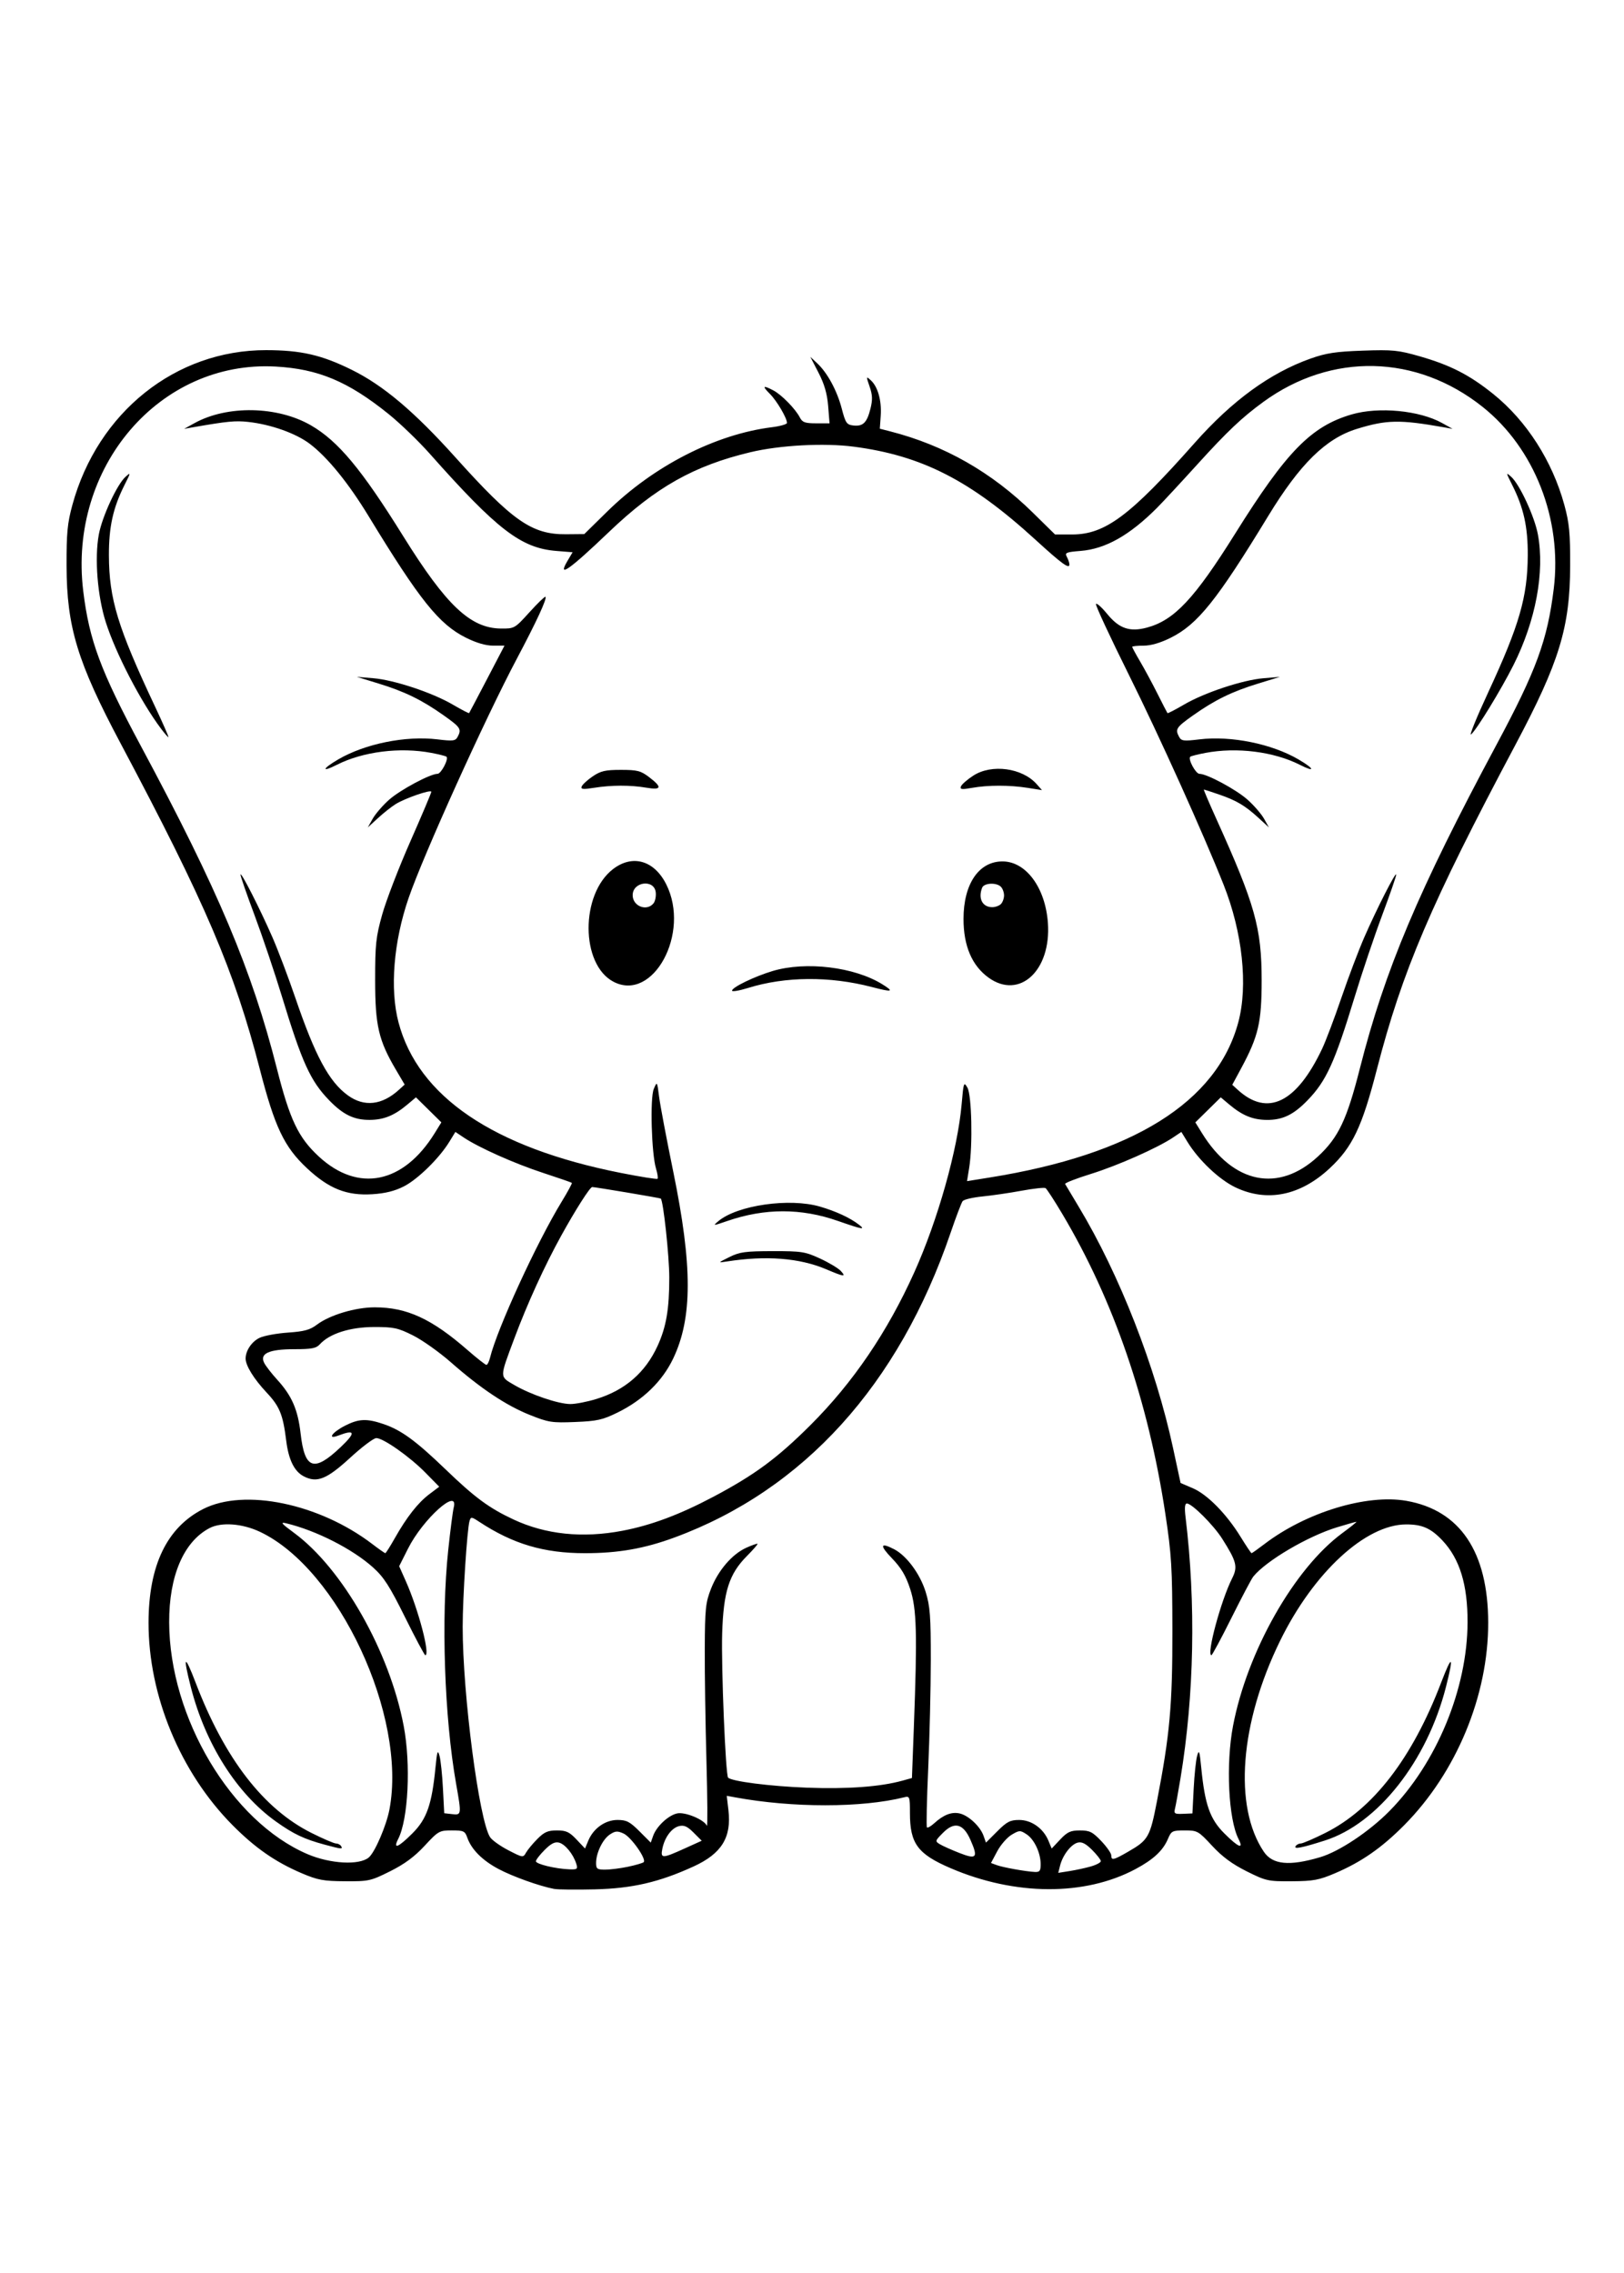 <?xml version="1.0" encoding="UTF-8" standalone="no"?>
<!-- Created with Inkscape (http://www.inkscape.org/) -->

<svg
   version="1.1"
   id="svg1"
   width="42.874mm"
   height="60mm"
   viewBox="0 0 162.043 226.773"
   sodipodi:docname="elefante.svg"
   inkscape:version="1.3.2 (1:1.3.2+202311252150+091e20ef0f)"
   xmlns:inkscape="http://www.inkscape.org/namespaces/inkscape"
   xmlns:sodipodi="http://sodipodi.sourceforge.net/DTD/sodipodi-0.dtd"
   xmlns="http://www.w3.org/2000/svg"
   xmlns:svg="http://www.w3.org/2000/svg"
   xmlns:inkstitch="http://inkstitch.org/namespace">
  <defs
     id="defs1" />
  <sodipodi:namedview
     id="namedview1"
     pagecolor="#ffffff"
     bordercolor="#666666"
     borderopacity="1.0"
     inkscape:showpageshadow="2"
     inkscape:pageopacity="0.0"
     inkscape:pagecheckerboard="0"
     inkscape:deskcolor="#d1d1d1"
     inkscape:zoom="2.3766992"
     inkscape:cx="74.473035"
     inkscape:cy="108.55392"
     inkscape:window-width="1848"
     inkscape:window-height="1016"
     inkscape:window-x="72"
     inkscape:window-y="27"
     inkscape:window-maximized="1"
     inkscape:current-layer="g1"
     inkscape:document-units="mm" />
  <g
     inkscape:groupmode="layer"
     inkscape:label="Image"
     id="g1">
    <path
       style="fill:#000000;stroke-width:0.196"
       d="m 55.299,188.476 c -1.468,-0.279 -4.137,-1.235 -5.559,-1.99 -1.613,-0.857 -2.704,-1.953 -3.114,-3.128 -0.229,-0.657 -0.367,-0.721 -1.544,-0.721 -1.242,0 -1.349,0.06 -2.713,1.534 -1.007,1.088 -2.009,1.828 -3.444,2.544 -1.935,0.966 -2.132,1.01 -4.503,0.995 -2.156,-0.014 -2.72,-0.119 -4.324,-0.803 -2.624,-1.12 -4.646,-2.526 -6.897,-4.796 -5.211,-5.254 -8.396,-12.941 -8.38,-20.221 0.012,-5.696 1.83,-9.475 5.445,-11.319 4.112,-2.098 11.586,-0.55 16.887,3.496 0.654,0.499 1.235,0.907 1.292,0.907 0.057,0 0.482,-0.671 0.945,-1.491 1.189,-2.107 2.314,-3.54 3.453,-4.399 l 0.983,-0.741 -1.374,-1.399 c -1.566,-1.594 -4.206,-3.453 -4.905,-3.453 -0.259,0 -1.425,0.876 -2.591,1.948 -2.355,2.162 -3.323,2.552 -4.641,1.871 -0.948,-0.49 -1.52,-1.649 -1.757,-3.558 -0.323,-2.605 -0.653,-3.418 -1.949,-4.799 -1.277,-1.361 -2.102,-2.693 -2.102,-3.396 0,-0.796 0.617,-1.707 1.406,-2.075 0.447,-0.209 1.72,-0.442 2.83,-0.518 1.609,-0.111 2.191,-0.27 2.871,-0.785 1.271,-0.964 3.837,-1.735 5.775,-1.735 3.211,0 5.684,1.14 9.28,4.278 0.922,0.805 1.761,1.463 1.864,1.463 0.103,0 0.267,-0.323 0.364,-0.718 0.719,-2.912 4.646,-11.466 7.146,-15.564 0.603,-0.989 1.061,-1.834 1.018,-1.878 -0.044,-0.044 -1.344,-0.494 -2.889,-1 -2.843,-0.931 -6.409,-2.523 -7.913,-3.532 l -0.821,-0.551 -0.604,0.987 c -0.999,1.634 -3.15,3.742 -4.538,4.449 -0.905,0.461 -1.865,0.7 -3.132,0.78 -2.57,0.162 -4.34,-0.541 -6.543,-2.602 -2.264,-2.118 -3.207,-4.1 -4.693,-9.86 C 23.397,96.886 20.504,90.114 12.036,74.181 7.724,66.066 6.658,62.568 6.641,56.462 6.631,53.175 6.725,52.199 7.224,50.374 9.751,41.133 17.526,34.924 26.557,34.937 c 3.48,0.005 5.523,0.475 8.537,1.962 3.159,1.56 6.251,4.173 10.385,8.777 5.677,6.322 7.607,7.662 10.994,7.631 l 1.827,-0.017 2.29,-2.251 c 4.627,-4.549 10.798,-7.707 16.437,-8.412 0.824,-0.103 1.498,-0.296 1.498,-0.428 0,-0.486 -1.011,-2.204 -1.706,-2.899 -0.797,-0.797 -0.699,-0.894 0.349,-0.345 0.815,0.427 2.202,1.844 2.64,2.697 0.253,0.493 0.515,0.587 1.633,0.587 h 1.331 l -0.139,-1.727 c -0.099,-1.228 -0.375,-2.186 -0.958,-3.316 l -0.819,-1.589 0.686,0.641 c 1.019,0.952 1.982,2.731 2.45,4.527 0.373,1.43 0.49,1.602 1.143,1.678 0.973,0.112 1.364,-0.265 1.713,-1.649 0.231,-0.916 0.214,-1.382 -0.077,-2.229 -0.358,-1.04 -0.355,-1.058 0.119,-0.629 0.701,0.634 1.092,2.03 0.989,3.53 l -0.09,1.3 1.044,0.268 c 5.404,1.386 10.124,4.076 14.222,8.105 l 2.218,2.181 1.703,-5.86e-4 c 3.298,-9.79e-4 5.788,-1.861 12.229,-9.133 3.746,-4.23 7.534,-6.987 11.563,-8.417 1.555,-0.552 2.516,-0.698 5.214,-0.792 2.986,-0.104 3.538,-0.049 5.678,0.565 3.07,0.881 4.99,1.866 7.361,3.78 3.311,2.672 5.874,6.677 7.068,11.042 0.499,1.825 0.593,2.801 0.583,6.088 -0.018,6.137 -1.084,9.619 -5.473,17.876 -8.417,15.833 -11.281,22.543 -13.813,32.359 -1.485,5.761 -2.429,7.742 -4.693,9.86 -2.936,2.746 -6.255,3.423 -9.413,1.92 -1.628,-0.775 -3.682,-2.721 -4.799,-4.547 l -0.604,-0.987 -0.821,0.552 c -1.553,1.043 -5.531,2.806 -8.2,3.636 -1.47,0.457 -2.631,0.909 -2.578,1.005 0.052,0.096 0.661,1.114 1.352,2.262 4.072,6.763 7.671,15.967 9.42,24.094 l 0.749,3.478 1.228,0.528 c 1.452,0.625 3.358,2.565 4.761,4.846 0.552,0.897 1.044,1.631 1.094,1.631 0.05,0 0.626,-0.408 1.28,-0.907 4.151,-3.168 10.189,-5.009 14.162,-4.317 5.359,0.933 8.155,5.088 8.17,12.14 0.016,7.28 -3.17,14.967 -8.38,20.221 -2.251,2.27 -4.273,3.676 -6.897,4.796 -1.604,0.685 -2.169,0.789 -4.324,0.803 -2.371,0.015 -2.568,-0.029 -4.503,-0.995 -1.435,-0.717 -2.437,-1.456 -3.444,-2.544 -1.371,-1.481 -1.466,-1.534 -2.735,-1.534 -1.236,0 -1.337,0.051 -1.673,0.848 -0.492,1.164 -1.459,2.063 -3.244,3.014 -5.068,2.701 -12.017,2.665 -18.442,-0.095 -3.291,-1.414 -4.058,-2.455 -4.058,-5.509 0,-1.64 -0.023,-1.702 -0.587,-1.561 -4.216,1.054 -11.132,1.057 -16.838,0.006 l -0.854,-0.157 0.168,1.43 c 0.32,2.721 -0.678,4.337 -3.469,5.616 -3.431,1.573 -6.126,2.198 -9.867,2.288 -1.866,0.045 -3.686,0.025 -4.045,-0.043 z m 48.539,-2.455 c 0,-1.141 -0.635,-2.492 -1.409,-2.999 -0.631,-0.413 -0.716,-0.411 -1.487,0.045 -0.45,0.266 -1.097,1.01 -1.439,1.652 l -0.622,1.169 0.568,0.21 c 0.624,0.231 2.875,0.636 3.802,0.684 0.487,0.025 0.587,-0.105 0.587,-0.761 z m 5.024,0.206 c 0.538,-0.154 0.979,-0.391 0.979,-0.526 0,-0.135 -0.393,-0.639 -0.873,-1.119 -0.638,-0.638 -1.026,-0.833 -1.44,-0.725 -0.666,0.174 -1.49,1.25 -1.75,2.283 l -0.183,0.731 1.145,-0.181 c 0.63,-0.1 1.585,-0.307 2.123,-0.462 z m -51.361,-0.263 c -0.296,-0.952 -1.106,-1.948 -1.715,-2.107 -0.414,-0.108 -0.803,0.087 -1.44,0.725 -0.48,0.48 -0.873,0.99 -0.873,1.132 0,0.283 1.968,0.757 3.345,0.806 0.783,0.028 0.848,-0.025 0.683,-0.556 z m 5.158,0.298 c 0.761,-0.159 1.465,-0.365 1.566,-0.457 0.314,-0.288 -1.248,-2.512 -2.006,-2.858 -0.605,-0.276 -0.823,-0.261 -1.362,0.093 -0.716,0.469 -1.381,1.843 -1.381,2.851 0,0.579 0.111,0.661 0.901,0.661 0.495,0 1.523,-0.13 2.283,-0.289 z m -25.852,-0.935 c 0.612,-0.53 1.748,-3.178 2.053,-4.784 1.766,-9.311 -5.079,-23.99 -12.916,-27.697 -1.771,-0.838 -3.858,-0.992 -5.039,-0.373 -2.577,1.35 -4.042,4.773 -4.026,9.408 0.032,9.513 6.213,19.869 13.798,23.121 2.283,0.978 5.198,1.133 6.13,0.326 z m -4.395,-1.265 c -2.062,-0.555 -3.12,-1.057 -4.875,-2.309 -3.918,-2.796 -7.047,-7.739 -8.499,-13.427 -0.809,-3.168 -0.627,-3.333 0.48,-0.435 2.891,7.573 6.765,12.597 11.563,14.999 1.154,0.578 2.254,1.05 2.444,1.05 0.19,0 0.418,0.117 0.507,0.261 0.201,0.326 0.062,0.314 -1.62,-0.139 z m 99.325,1.244 c 1.898,-0.563 4.894,-2.561 6.91,-4.607 4.693,-4.763 7.765,-12.186 7.787,-18.818 0.013,-3.755 -0.779,-6.34 -2.501,-8.168 -1.152,-1.223 -2.018,-1.609 -3.612,-1.609 -4.057,5.8e-4 -9.249,4.789 -12.591,11.613 -4.017,8.202 -4.661,16.536 -1.625,21.048 0.87,1.294 2.552,1.456 5.633,0.541 z M 129.275,184.213 c 0.092,-0.149 0.323,-0.271 0.514,-0.271 0.19,0 1.29,-0.473 2.444,-1.05 4.781,-2.393 8.683,-7.454 11.563,-14.999 1.107,-2.898 1.289,-2.734 0.48,0.435 -1.891,7.407 -6.802,13.634 -12.079,15.316 -2.302,0.734 -3.122,0.894 -2.922,0.57 z m -32.447,-0.642 c -0.718,-1.622 -1.597,-1.845 -2.736,-0.695 -0.797,0.804 -0.806,0.841 -0.303,1.144 0.286,0.172 1.167,0.566 1.957,0.874 1.707,0.667 1.873,0.464 1.082,-1.324 z m 15.752,1.182 c 1.995,-1.147 2.17,-1.454 2.859,-5.015 1.288,-6.656 1.552,-9.58 1.542,-17.064 -0.009,-6.262 -0.086,-7.554 -0.7,-11.613 -1.7,-11.249 -5.164,-21.329 -10.293,-29.952 -0.792,-1.332 -1.541,-2.484 -1.665,-2.56 -0.124,-0.076 -1.194,0.04 -2.378,0.259 -1.184,0.219 -2.944,0.477 -3.912,0.573 -0.968,0.096 -1.859,0.306 -1.981,0.466 -0.122,0.16 -0.662,1.582 -1.201,3.161 -5.172,15.169 -14.674,25.655 -27.549,30.402 -3.014,1.111 -5.607,1.566 -8.932,1.566 -4.107,0 -7.182,-0.913 -10.553,-3.133 -0.779,-0.513 -0.835,-0.517 -0.968,-0.076 -0.24,0.793 -0.682,7.619 -0.683,10.543 -0.003,6.742 1.632,19.3 2.733,21.001 0.193,0.299 1.014,0.886 1.823,1.305 1.444,0.747 1.477,0.752 1.764,0.24 0.161,-0.287 0.672,-0.904 1.135,-1.37 0.686,-0.691 1.047,-0.848 1.946,-0.848 0.922,0 1.245,0.149 1.956,0.903 l 0.852,0.903 0.322,-0.778 c 0.511,-1.234 1.692,-2.072 2.918,-2.072 0.9,0 1.227,0.169 2.188,1.13 l 1.13,1.13 0.237,-0.673 c 0.332,-0.943 1.509,-2.045 2.391,-2.239 0.795,-0.175 2.701,0.616 2.97,1.232 0.08,0.183 0.061,-2.72 -0.041,-6.452 -0.103,-3.732 -0.178,-8.781 -0.167,-11.221 0.018,-3.98 0.081,-4.594 0.619,-5.971 0.72,-1.844 2.117,-3.467 3.531,-4.101 0.571,-0.256 1.072,-0.431 1.114,-0.39 0.042,0.042 -0.437,0.593 -1.064,1.224 -1.772,1.784 -2.335,3.544 -2.465,7.705 -0.104,3.344 0.34,14.152 0.592,14.404 0.375,0.375 4.163,0.859 7.832,1 4.051,0.155 7.35,-0.086 9.562,-0.699 l 0.95,-0.263 0.19,-5.056 c 0.351,-9.359 0.286,-11.81 -0.366,-13.807 -0.436,-1.335 -0.891,-2.1 -1.822,-3.066 -1.246,-1.293 -1.169,-1.619 0.216,-0.903 1.252,0.648 2.595,2.465 3.151,4.264 0.44,1.425 0.515,2.421 0.512,6.796 -0.003,2.82 -0.118,7.701 -0.259,10.848 -0.141,3.147 -0.197,5.78 -0.126,5.851 0.071,0.071 0.393,-0.111 0.716,-0.404 0.94,-0.856 1.738,-1.167 2.54,-0.991 0.886,0.195 2.064,1.295 2.396,2.24 l 0.237,0.673 1.13,-1.13 c 0.961,-0.961 1.288,-1.13 2.188,-1.13 1.227,0 2.407,0.838 2.918,2.072 l 0.322,0.778 0.852,-0.903 c 0.714,-0.757 1.032,-0.903 1.97,-0.903 0.968,0 1.254,0.142 2.122,1.055 0.552,0.58 1.003,1.226 1.003,1.435 0,0.528 0.205,0.483 1.696,-0.375 z m -44.305,-0.296 1.743,-0.79 -0.81,-0.81 c -0.627,-0.627 -0.956,-0.773 -1.456,-0.648 -0.744,0.187 -1.437,1.128 -1.663,2.257 -0.198,0.988 -0.01,0.987 2.185,-0.009 z m -27.119,-1.532 c 1.428,-1.428 1.934,-2.873 2.294,-6.55 0.163,-1.664 0.224,-1.84 0.406,-1.174 0.118,0.431 0.271,1.894 0.341,3.252 l 0.127,2.469 0.79,0.09 c 0.938,0.107 0.943,0.068 0.398,-3.015 -1.174,-6.638 -1.509,-16.543 -0.789,-23.327 0.208,-1.963 0.455,-3.871 0.547,-4.241 0.525,-2.093 -3.069,1.13 -4.557,4.087 l -0.885,1.758 0.668,1.504 c 1.256,2.826 2.451,7.376 1.939,7.376 -0.079,0 -0.989,-1.704 -2.021,-3.787 -1.535,-3.099 -2.115,-4.001 -3.188,-4.966 -2.052,-1.845 -5.677,-3.689 -8.664,-4.407 -0.634,-0.153 -0.494,0.019 0.79,0.964 4.825,3.552 9.519,11.825 10.93,19.263 0.723,3.811 0.456,9.298 -0.549,11.266 -0.552,1.082 -0.004,0.866 1.423,-0.561 z m 82.422,0.561 c -1.005,-1.967 -1.272,-7.454 -0.549,-11.266 1.408,-7.421 6.106,-15.712 10.905,-19.245 0.845,-0.622 1.477,-1.131 1.405,-1.131 -0.072,0 -0.937,0.245 -1.921,0.544 -2.924,0.89 -7.105,3.352 -8.371,4.93 -0.175,0.219 -1.153,2.071 -2.173,4.116 -1.02,2.045 -1.919,3.719 -1.998,3.719 -0.521,0 0.949,-5.457 2.063,-7.662 0.586,-1.159 0.457,-1.677 -0.986,-3.953 -0.871,-1.374 -3.022,-3.521 -3.527,-3.521 -0.205,0 -0.246,0.423 -0.131,1.37 1.042,8.592 0.865,17.745 -0.503,26.031 -0.225,1.364 -0.473,2.732 -0.55,3.041 -0.126,0.502 -0.04,0.557 0.799,0.522 l 0.939,-0.04 0.125,-2.479 c 0.069,-1.364 0.224,-2.831 0.344,-3.262 0.187,-0.671 0.246,-0.502 0.41,1.174 0.36,3.677 0.866,5.122 2.294,6.55 1.427,1.427 1.976,1.643 1.423,0.561 z M 62.097,152.739 c 2.86,-0.542 5.7,-1.603 9.066,-3.384 4.138,-2.19 6.386,-3.849 9.711,-7.167 4.243,-4.233 7.68,-9.293 10.359,-15.248 2.356,-5.237 4.334,-12.271 4.723,-16.793 0.185,-2.153 0.216,-2.24 0.573,-1.623 0.43,0.744 0.541,5.735 0.177,7.992 l -0.216,1.337 2.246,-0.36 c 14.289,-2.288 22.687,-7.53 24.823,-15.493 0.983,-3.664 0.418,-8.966 -1.458,-13.7 -2.015,-5.085 -6.414,-14.836 -9.441,-20.926 -1.868,-3.759 -3.355,-6.954 -3.304,-7.101 0.051,-0.147 0.562,0.306 1.136,1.006 1.182,1.442 2.243,1.801 3.954,1.341 2.728,-0.735 4.742,-2.882 8.818,-9.404 5.107,-8.17 7.569,-10.687 11.609,-11.866 2.691,-0.786 6.759,-0.398 9.021,0.859 l 1.044,0.58 -0.913,-0.162 c -4.366,-0.772 -5.668,-0.747 -8.631,0.165 -3.098,0.954 -5.69,3.5 -8.853,8.698 -5.109,8.395 -7.032,10.797 -9.714,12.138 -1.039,0.519 -1.983,0.795 -2.723,0.795 -0.623,0 -1.133,0.054 -1.133,0.119 0,0.065 0.36,0.73 0.8,1.476 0.44,0.746 1.217,2.19 1.727,3.208 0.51,1.018 0.957,1.886 0.994,1.928 0.037,0.042 0.773,-0.337 1.636,-0.843 2.044,-1.198 5.851,-2.463 7.935,-2.636 l 1.653,-0.138 -2.164,0.663 c -2.613,0.8 -4.345,1.646 -6.513,3.183 -1.686,1.195 -1.8,1.371 -1.385,2.146 0.217,0.405 0.46,0.434 2.022,0.245 3.163,-0.383 7.228,0.441 9.897,2.005 1.604,0.94 1.699,1.328 0.131,0.534 -2.603,-1.319 -6.295,-1.784 -9.436,-1.188 -0.762,0.145 -1.44,0.317 -1.506,0.383 -0.243,0.243 0.548,1.703 0.923,1.703 0.744,0 3.639,1.555 4.786,2.571 0.636,0.563 1.378,1.419 1.65,1.901 l 0.494,0.877 -1.016,-0.932 c -1.353,-1.241 -2.217,-1.756 -3.953,-2.353 -0.798,-0.274 -1.485,-0.499 -1.527,-0.499 -0.042,0 0.52,1.321 1.25,2.936 3.866,8.556 4.519,10.885 4.519,16.114 0,4.198 -0.322,5.572 -2.059,8.795 l -0.872,1.618 0.552,0.504 c 2.967,2.708 5.854,1.302 8.414,-4.099 0.366,-0.771 1.231,-3.061 1.923,-5.089 0.692,-2.028 1.72,-4.744 2.284,-6.035 1.248,-2.857 3.167,-6.625 3.185,-6.254 0.007,0.149 -0.622,1.969 -1.399,4.045 -0.777,2.076 -2.011,5.741 -2.743,8.144 -2.007,6.588 -2.836,8.405 -4.715,10.341 -1.395,1.437 -2.486,1.961 -4.054,1.946 -1.409,-0.013 -2.443,-0.439 -3.764,-1.55 l -0.832,-0.7 -1.268,1.249 -1.268,1.249 0.663,1.073 c 3.125,5.058 7.641,5.967 11.571,2.329 2.038,-1.887 2.882,-3.657 4.18,-8.774 2.495,-9.834 5.855,-17.798 13.618,-32.278 3.996,-7.453 5.097,-10.453 5.731,-15.605 0.851,-6.92 -1.925,-14.015 -7.093,-18.133 -6.602,-5.26 -15.094,-5.453 -21.891,-0.497 -2.122,1.547 -3.594,2.94 -6.546,6.194 -1.699,1.872 -3.533,3.849 -4.077,4.393 -2.727,2.727 -5.128,4.079 -7.598,4.277 -1.467,0.118 -1.602,0.177 -1.375,0.6 0.138,0.258 0.251,0.599 0.251,0.757 0,0.483 -0.762,-0.074 -3.392,-2.477 -6.466,-5.908 -11.325,-8.395 -18.137,-9.282 -2.959,-0.386 -7.364,-0.148 -10.308,0.555 -5.628,1.345 -9.432,3.49 -14.092,7.944 -3.983,3.807 -5.187,4.649 -4.162,2.913 l 0.518,-0.877 -1.639,-0.132 C 51.992,54.686 49.61,52.856 42.896,45.288 41.773,44.022 39.906,42.223 38.747,41.291 34.726,38.057 31.753,36.81 27.503,36.575 15.947,35.934 6.804,46.594 8.303,58.961 c 0.597,4.929 1.735,7.987 5.77,15.508 7.686,14.325 11.063,22.336 13.552,32.148 1.298,5.117 2.141,6.887 4.18,8.774 3.929,3.638 8.446,2.729 11.571,-2.329 l 0.663,-1.073 -1.268,-1.249 -1.268,-1.249 -0.832,0.7 c -1.321,1.111 -2.354,1.537 -3.764,1.55 -1.568,0.015 -2.659,-0.509 -4.054,-1.946 -1.879,-1.937 -2.708,-3.754 -4.715,-10.341 -0.732,-2.403 -1.967,-6.067 -2.743,-8.144 -0.777,-2.076 -1.406,-3.897 -1.399,-4.045 0.018,-0.371 1.937,3.397 3.185,6.254 0.564,1.292 1.592,4.008 2.284,6.035 1.984,5.816 3.365,8.381 5.245,9.742 1.628,1.18 3.409,0.983 5.103,-0.564 l 0.563,-0.514 -0.871,-1.478 c -1.73,-2.934 -2.071,-4.402 -2.074,-8.915 -0.002,-3.599 0.075,-4.323 0.701,-6.565 0.387,-1.386 1.648,-4.665 2.803,-7.285 1.155,-2.621 2.1,-4.856 2.1,-4.968 0,-0.264 -2.602,0.632 -3.562,1.228 -0.409,0.254 -1.201,0.88 -1.759,1.393 l -1.016,0.932 0.494,-0.877 c 0.272,-0.482 1.008,-1.332 1.636,-1.889 1.109,-0.982 4.103,-2.584 4.829,-2.584 0.355,0 1.127,-1.47 0.894,-1.703 -0.066,-0.066 -0.744,-0.239 -1.506,-0.383 -3.14,-0.596 -6.833,-0.131 -9.436,1.188 -1.568,0.795 -1.473,0.407 0.131,-0.534 2.669,-1.564 6.734,-2.388 9.897,-2.005 1.563,0.189 1.806,0.16 2.022,-0.245 0.415,-0.775 0.301,-0.951 -1.385,-2.146 -2.168,-1.537 -3.899,-2.383 -6.513,-3.183 l -2.164,-0.663 1.653,0.138 c 2.084,0.173 5.891,1.438 7.935,2.636 0.863,0.506 1.593,0.885 1.623,0.843 0.03,-0.042 0.836,-1.573 1.792,-3.403 l 1.737,-3.327 h -1.13 c -0.737,0 -1.683,-0.276 -2.72,-0.795 C 43.803,62.286 41.88,59.884 36.771,51.489 34.759,48.184 32.668,45.614 30.909,44.284 29.52,43.234 27.027,42.347 24.766,42.099 23.486,41.958 22.681,42.035 19.286,42.629 l -0.913,0.16 1.044,-0.575 c 3.263,-1.799 8.276,-1.701 11.609,0.227 2.719,1.573 5.048,4.371 9.211,11.065 4.289,6.896 6.704,9.179 9.741,9.208 1.353,0.013 1.384,-0.005 2.855,-1.629 0.818,-0.903 1.534,-1.595 1.592,-1.537 0.174,0.174 -0.881,2.456 -2.856,6.181 -3.152,5.943 -9.319,19.577 -10.8,23.878 -1.497,4.348 -1.882,9.079 -1.008,12.396 1.953,7.409 9.46,12.503 22.134,15.02 1.976,0.393 3.648,0.659 3.714,0.593 0.066,-0.066 -0.002,-0.524 -0.152,-1.017 -0.452,-1.485 -0.608,-7.036 -0.224,-7.942 0.331,-0.779 0.333,-0.776 0.533,0.783 0.111,0.861 0.743,4.208 1.405,7.437 1.936,9.44 1.933,14.641 -0.009,18.693 -1.081,2.256 -3,4.119 -5.52,5.36 -1.516,0.746 -2.05,0.866 -4.25,0.955 -2.332,0.094 -2.664,0.042 -4.549,-0.713 -2.348,-0.94 -4.887,-2.635 -7.851,-5.241 -1.148,-1.009 -2.849,-2.216 -3.778,-2.681 -1.514,-0.758 -1.923,-0.846 -3.914,-0.841 -2.369,0.006 -4.423,0.661 -5.377,1.715 -0.373,0.412 -0.816,0.498 -2.57,0.498 -2.535,0 -3.478,0.438 -2.983,1.385 0.164,0.314 0.744,1.059 1.287,1.655 1.464,1.605 2.065,2.988 2.338,5.378 0.407,3.569 1.325,3.883 3.984,1.365 1.544,-1.462 1.48,-1.813 -0.213,-1.17 -1.156,0.44 -0.65,-0.312 0.661,-0.981 1.368,-0.698 2.163,-0.732 3.837,-0.163 1.772,0.602 3.222,1.661 6.207,4.534 2.913,2.805 4.324,3.845 6.759,4.985 3.213,1.504 6.886,1.885 10.869,1.13 z m 20.342,-26.093 c -2.658,-1.127 -5.993,-1.388 -9.917,-0.777 -0.913,0.142 -0.913,0.142 0.261,-0.442 1.018,-0.507 1.591,-0.585 4.306,-0.589 2.9,-0.004 3.251,0.051 4.749,0.743 0.889,0.411 1.818,0.969 2.063,1.24 0.556,0.615 0.338,0.589 -1.462,-0.174 z m 1.174,-4.82 c -3.679,-1.288 -7.299,-1.286 -11.051,0.006 -1.443,0.497 -1.462,0.497 -0.877,0.007 1.9,-1.588 7.088,-2.33 10.123,-1.448 1.595,0.464 3.006,1.117 3.893,1.803 0.709,0.548 0.354,0.486 -2.088,-0.369 z M 73.044,98.845 c 0,-0.333 2.256,-1.424 4.056,-1.96 3.326,-0.991 8.161,-0.403 10.949,1.331 1.206,0.75 0.995,0.803 -1.067,0.266 -4.201,-1.094 -8.631,-1.059 -12.348,0.098 -0.875,0.272 -1.591,0.392 -1.591,0.266 z M 61.217,97.959 c -3.3,-1.721 -3.321,-8.746 -0.033,-11.253 1.94,-1.48 4.097,-0.855 5.295,1.534 2.437,4.859 -1.31,11.78 -5.262,9.719 z m 3.985,-7.817 c 0.171,-0.207 0.274,-0.706 0.228,-1.109 -0.153,-1.338 -2.302,-1.067 -2.302,0.29 0,1.096 1.39,1.644 2.075,0.819 z m 33.433,7.404 c -1.657,-1.2 -2.495,-3.167 -2.495,-5.854 -3.97e-4,-3.49 1.524,-5.741 3.888,-5.741 2.346,0 4.281,2.62 4.532,6.138 0.34,4.758 -2.843,7.689 -5.926,5.456 z m 1.236,-7.341 c 0.172,-0.172 0.313,-0.56 0.313,-0.861 0,-0.301 -0.141,-0.689 -0.313,-0.861 -0.454,-0.454 -1.69,-0.388 -1.877,0.1 -0.413,1.077 0.037,1.936 1.016,1.936 0.301,0 0.689,-0.141 0.861,-0.313 z M 58.042,78.473 c 0.075,-0.193 0.566,-0.644 1.091,-1.003 0.8,-0.546 1.26,-0.652 2.822,-0.652 1.642,0 1.981,0.088 2.824,0.731 1.318,1.005 1.237,1.306 -0.281,1.047 -1.585,-0.271 -3.482,-0.267 -5.221,0.01 -1.106,0.176 -1.345,0.151 -1.235,-0.132 z m 37.841,-0.006 c 0.078,-0.202 0.631,-0.686 1.23,-1.074 1.835,-1.19 4.891,-0.778 6.334,0.855 l 0.522,0.59 -1.435,-0.227 c -1.805,-0.285 -3.942,-0.284 -5.549,0.002 -1.024,0.183 -1.218,0.157 -1.102,-0.146 z M 16.066,72.707 C 14.046,70.018 11.547,65.198 10.552,62.073 9.721,59.461 9.423,55.697 9.86,53.331 c 0.329,-1.78 1.819,-5 2.665,-5.757 0.537,-0.48 0.531,-0.438 -0.097,0.809 -1.146,2.274 -1.573,4.2 -1.562,7.035 0.018,4.353 0.877,7.171 4.597,15.071 0.794,1.686 1.398,3.066 1.342,3.066 -0.056,0 -0.389,-0.382 -0.739,-0.848 z M 148.477,69.118 c 3.126,-6.736 3.94,-9.549 3.964,-13.7 0.017,-2.837 -0.408,-4.754 -1.557,-7.035 -0.629,-1.247 -0.634,-1.29 -0.097,-0.809 0.845,0.756 2.336,3.976 2.665,5.757 0.693,3.749 -0.215,8.604 -2.434,13.023 -1.236,2.461 -3.688,6.473 -4.232,6.924 -0.213,0.177 0.548,-1.695 1.692,-4.16 z M 59.522,139.585 c 2.852,-0.881 4.873,-2.636 6.087,-5.287 0.869,-1.897 1.173,-3.669 1.171,-6.824 -0.001,-2.158 -0.59,-7.624 -0.849,-7.883 -0.059,-0.059 -6.549,-1.15 -6.841,-1.15 -0.219,0 -1.656,2.253 -3.078,4.828 -1.676,3.033 -3.394,6.797 -4.704,10.308 -1.474,3.95 -1.474,3.748 -0.011,4.608 1.633,0.96 4.396,1.901 5.605,1.909 0.523,0.004 1.702,-0.225 2.62,-0.509 z"
       id="path1"
       sodipodi:nodetypes="csssssssssssssscsssssssssssssssssscsssssssssssscssssssscsscssssssscssccsssssssssssscssssscsssssssssssssssssscsssccsssscsssssssscssssssssssssssssssssssssssssssssssssssssssssssssssssssssssssssssssssssscssscssssssssssssscssssscssssscssscsssssccsssscsssscssssscsssssssssssssssssssssssscsssssssssssscsssssssssscssssssssssscssssssssssscsssssscsssssssssscccssssssssssssssssscssssssssscccsssssssssscssssssscssssssssssscsssscsssssscssssssssssscsssssssssssssssssssssssssssssssssssssssssssssssssssscsssssssssssssssssssscsssssssssssssssssssssscssssssss" />
  </g>
</svg>
